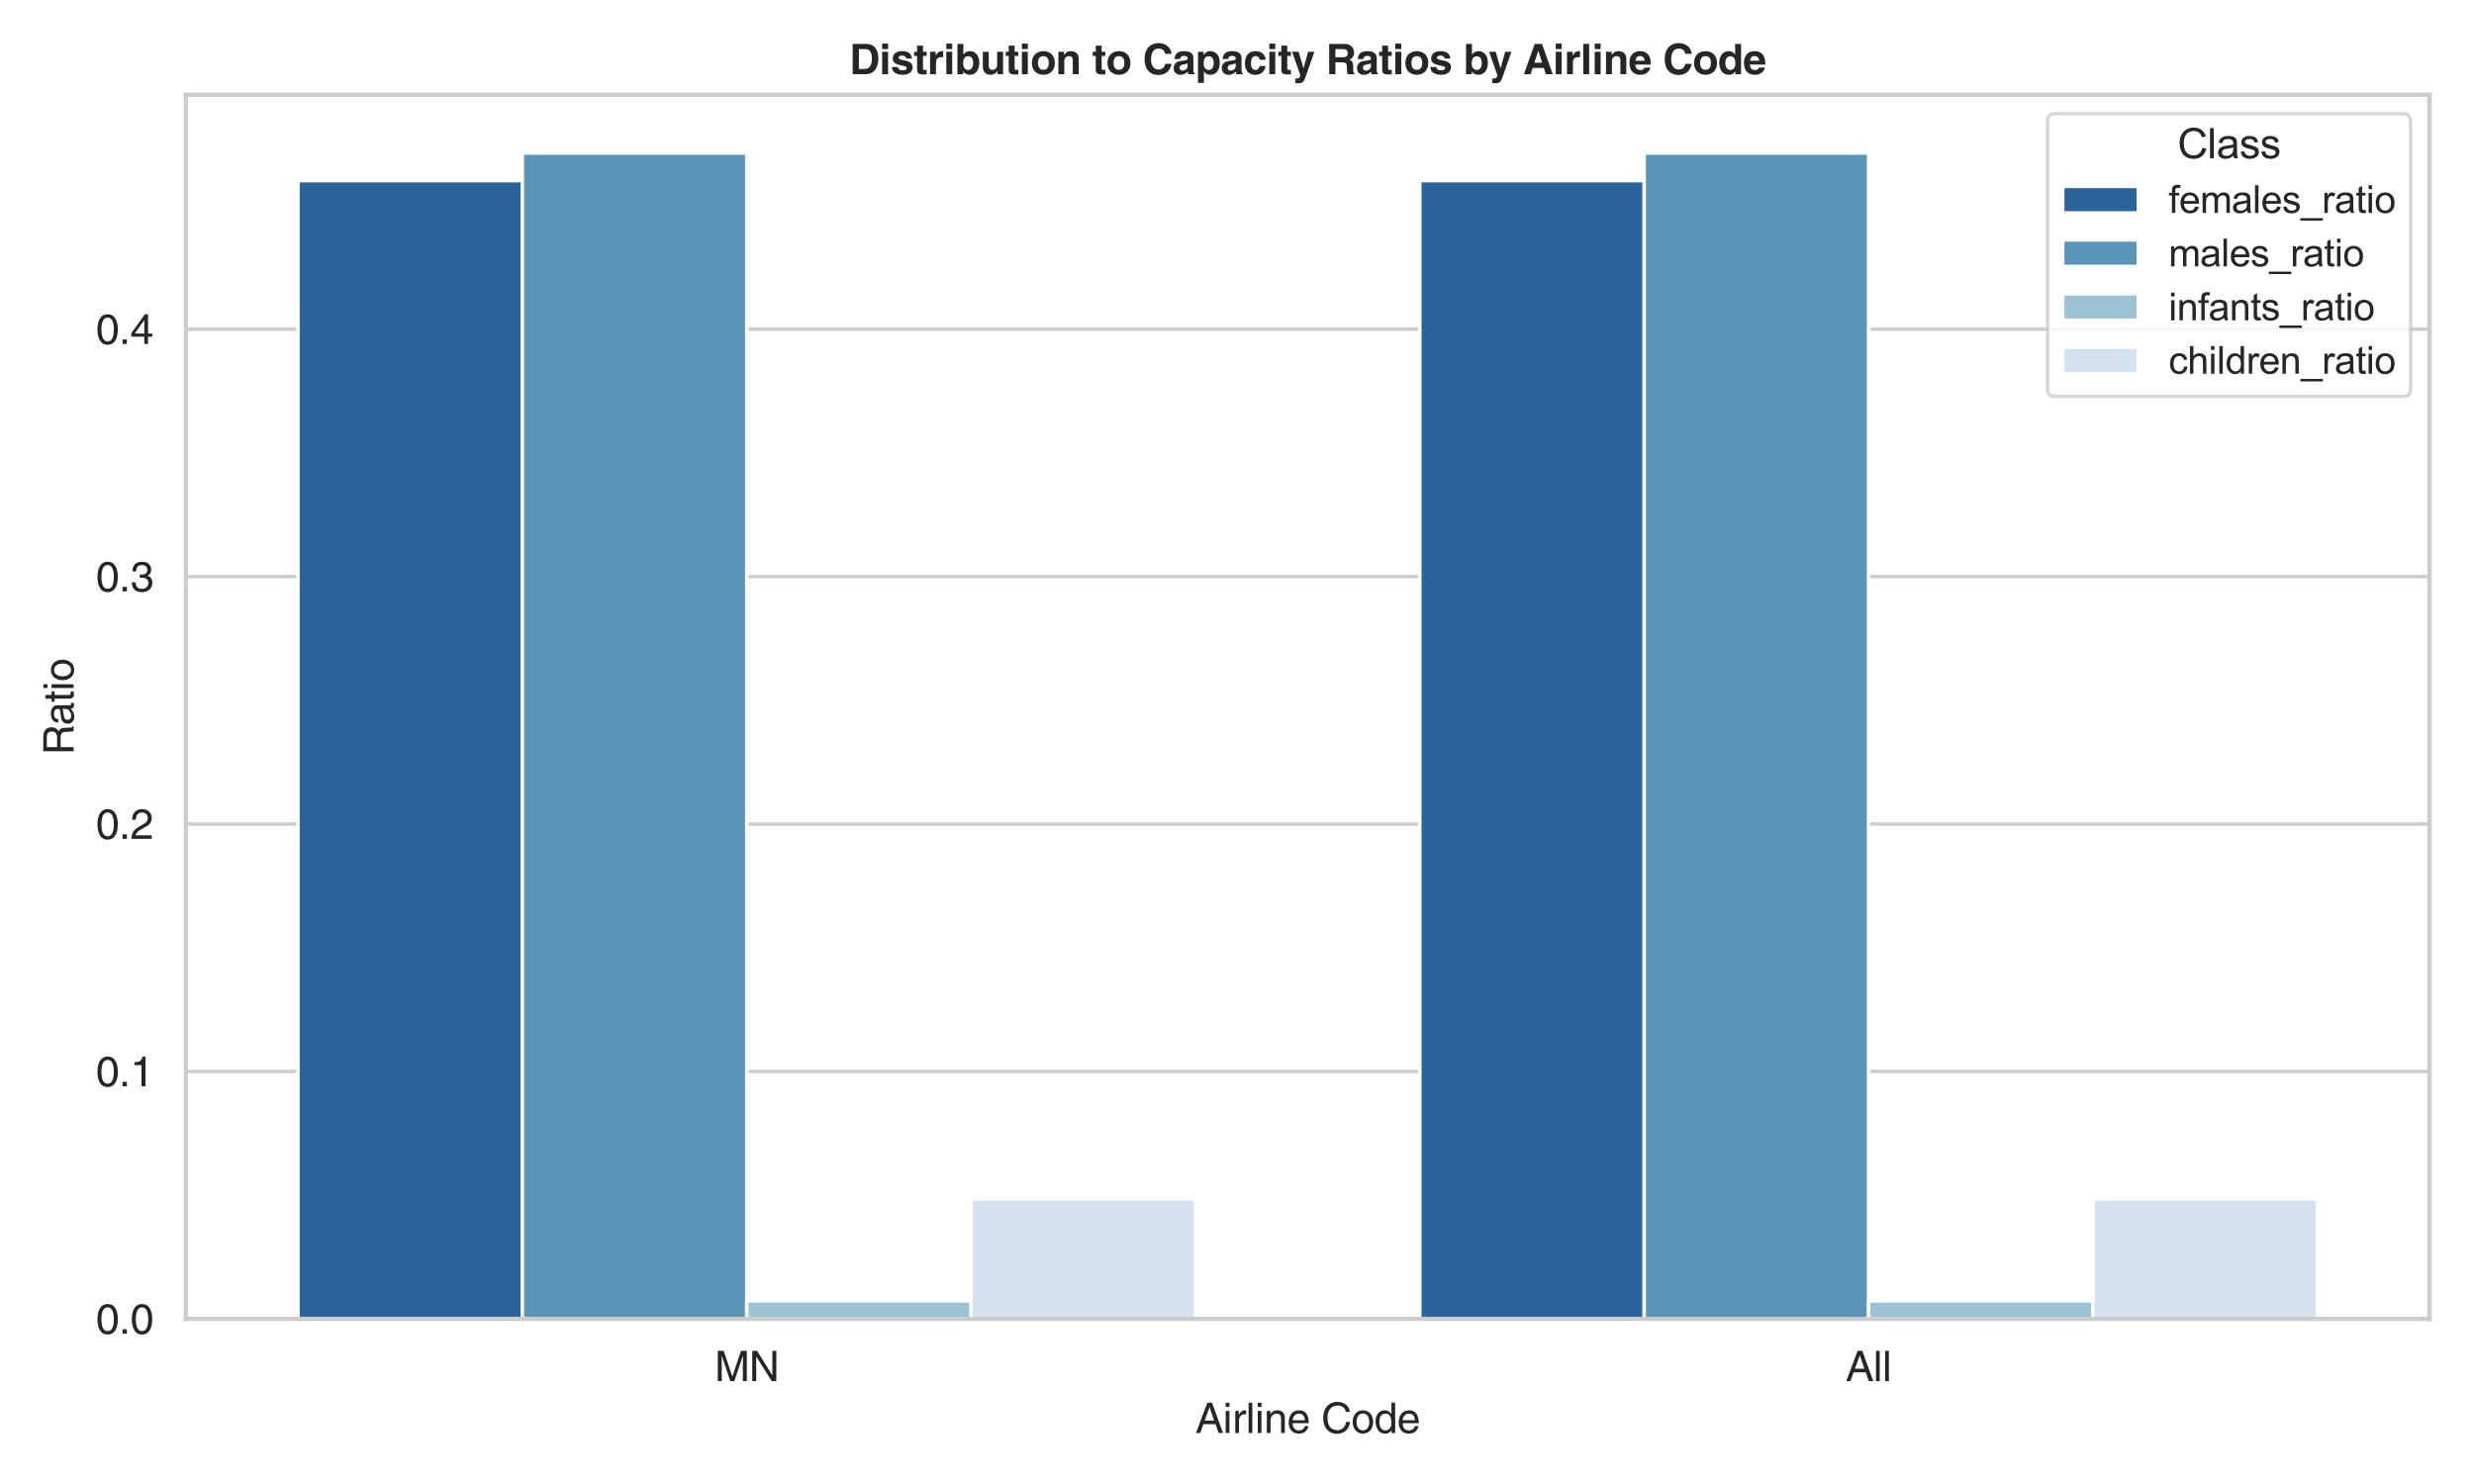 <?xml version="1.0" encoding="utf-8" standalone="no"?>
<!DOCTYPE svg PUBLIC "-//W3C//DTD SVG 1.1//EN"
  "http://www.w3.org/Graphics/SVG/1.1/DTD/svg11.dtd">
<svg xmlns:xlink="http://www.w3.org/1999/xlink" width="720pt" height="432pt" viewBox="0 0 720 432" xmlns="http://www.w3.org/2000/svg" version="1.1">
 <defs>
  <style type="text/css">*{stroke-linejoin: round; stroke-linecap: butt}</style>
 </defs>
 <g id="figure_1">
  <g id="patch_1">
   <path d="M 0 432 
L 720 432 
L 720 0 
L 0 0 
z
" style="fill: #ffffff"/>
  </g>
  <g id="axes_1">
   <g id="patch_2">
    <path d="M 54.09 383.94 
L 707.04 383.94 
L 707.04 27.6 
L 54.09 27.6 
z
" style="fill: #ffffff"/>
   </g>
   <g id="matplotlib.axis_1">
    <g id="xtick_1">
     <g id="text_1">
      <!-- MN -->
      <g style="fill: #262626" transform="translate(207.998 402.056) scale(0.12 -0.12)">
       <defs>
        <path id="Helvetica-4d" d="M 4870 0 
L 4870 4595 
L 3987 4595 
L 2682 710 
L 2669 710 
L 1357 4595 
L 467 4595 
L 467 0 
L 1069 0 
L 1069 2714 
C 1069 2848 1056 3430 1056 3853 
L 1069 3853 
L 2362 0 
L 2976 0 
L 4269 3859 
L 4282 3859 
C 4282 3430 4269 2848 4269 2714 
L 4269 0 
L 4870 0 
z
" transform="scale(0.016)"/>
        <path id="Helvetica-4e" d="M 3533 883 
L 3520 883 
L 1222 4595 
L 486 4595 
L 486 0 
L 1088 0 
L 1088 3712 
L 1101 3712 
L 3437 0 
L 4134 0 
L 4134 4595 
L 3533 4595 
L 3533 883 
z
" transform="scale(0.016)"/>
       </defs>
       <use xlink:href="#Helvetica-4d"/>
       <use xlink:href="#Helvetica-4e" x="83.3"/>
      </g>
     </g>
    </g>
    <g id="xtick_2">
     <g id="text_2">
      <!-- All -->
      <g style="fill: #262626" transform="translate(537.136 402.056) scale(0.12 -0.12)">
       <defs>
        <path id="Helvetica-41" d="M 3053 1338 
L 3507 0 
L 4186 0 
L 2522 4595 
L 1818 4595 
L 90 0 
L 730 0 
L 1210 1338 
L 3053 1338 
z
M 1402 1888 
L 2138 3910 
L 2150 3910 
L 2829 1888 
L 1402 1888 
z
" transform="scale(0.016)"/>
        <path id="Helvetica-6c" d="M 992 4595 
L 429 4595 
L 429 0 
L 992 0 
L 992 4595 
z
" transform="scale(0.016)"/>
       </defs>
       <use xlink:href="#Helvetica-41"/>
       <use xlink:href="#Helvetica-6c" x="66.7"/>
       <use xlink:href="#Helvetica-6c" x="88.9"/>
      </g>
     </g>
    </g>
    <g id="text_3">
     <!-- Airline Code -->
     <g style="fill: #262626" transform="translate(347.89 417.156) scale(0.12 -0.12)">
      <defs>
       <path id="Helvetica-69" d="M 992 3347 
L 429 3347 
L 429 0 
L 992 0 
L 992 3347 
z
M 992 3955 
L 992 4595 
L 429 4595 
L 429 3955 
L 992 3955 
z
" transform="scale(0.016)"/>
       <path id="Helvetica-72" d="M 1056 1946 
C 1056 2432 1389 2842 1914 2842 
L 2125 2842 
L 2125 3424 
C 2080 3437 2048 3443 1978 3443 
C 1555 3443 1261 3181 1037 2790 
L 1024 2790 
L 1024 3347 
L 493 3347 
L 493 0 
L 1056 0 
L 1056 1946 
z
" transform="scale(0.016)"/>
       <path id="Helvetica-6e" d="M 3142 2278 
C 3142 3232 2490 3443 1971 3443 
C 1395 3443 1082 3053 960 2874 
L 947 2874 
L 947 3347 
L 416 3347 
L 416 0 
L 979 0 
L 979 1824 
C 979 2733 1542 2938 1862 2938 
C 2413 2938 2579 2643 2579 2061 
L 2579 0 
L 3142 0 
L 3142 2278 
z
" transform="scale(0.016)"/>
       <path id="Helvetica-65" d="M 2694 1050 
C 2675 800 2362 390 1830 390 
C 1184 390 858 794 858 1491 
L 3302 1491 
C 3302 2675 2829 3443 1862 3443 
C 755 3443 256 2618 256 1581 
C 256 614 813 -96 1754 -96 
C 2291 -96 2509 32 2662 134 
C 3085 416 3238 890 3258 1050 
L 2694 1050 
z
M 858 1939 
C 858 2458 1267 2938 1786 2938 
C 2470 2938 2688 2458 2720 1939 
L 858 1939 
z
" transform="scale(0.016)"/>
       <path id="Helvetica-20" transform="scale(0.016)"/>
       <path id="Helvetica-43" d="M 4314 3213 
C 4224 3981 3610 4717 2426 4717 
C 1088 4717 282 3738 282 2323 
C 282 557 1306 -122 2349 -122 
C 2694 -122 4102 -45 4358 1690 
L 3757 1690 
C 3546 621 2848 429 2445 429 
C 1306 429 922 1261 922 2342 
C 922 3552 1594 4166 2426 4166 
C 2867 4166 3539 4019 3712 3213 
L 4314 3213 
z
" transform="scale(0.016)"/>
       <path id="Helvetica-6f" d="M 224 1677 
C 224 813 710 -90 1779 -90 
C 2848 -90 3334 813 3334 1677 
C 3334 2541 2848 3443 1779 3443 
C 710 3443 224 2541 224 1677 
z
M 806 1677 
C 806 2125 973 2957 1779 2957 
C 2586 2957 2752 2125 2752 1677 
C 2752 1229 2586 397 1779 397 
C 973 397 806 1229 806 1677 
z
" transform="scale(0.016)"/>
       <path id="Helvetica-64" d="M 3194 4595 
L 2630 4595 
L 2630 2918 
L 2618 2874 
C 2483 3066 2227 3443 1619 3443 
C 730 3443 224 2714 224 1773 
C 224 973 557 -96 1696 -96 
C 2022 -96 2406 6 2650 461 
L 2662 461 
L 2662 0 
L 3194 0 
L 3194 4595 
z
M 806 1683 
C 806 2112 851 2938 1722 2938 
C 2534 2938 2624 2061 2624 1517 
C 2624 627 2067 390 1709 390 
C 1094 390 806 947 806 1683 
z
" transform="scale(0.016)"/>
      </defs>
      <use xlink:href="#Helvetica-41"/>
      <use xlink:href="#Helvetica-69" x="66.7"/>
      <use xlink:href="#Helvetica-72" x="88.9"/>
      <use xlink:href="#Helvetica-6c" x="122.2"/>
      <use xlink:href="#Helvetica-69" x="144.4"/>
      <use xlink:href="#Helvetica-6e" x="166.6"/>
      <use xlink:href="#Helvetica-65" x="222.2"/>
      <use xlink:href="#Helvetica-20" x="277.8"/>
      <use xlink:href="#Helvetica-43" x="305.6"/>
      <use xlink:href="#Helvetica-6f" x="377.8"/>
      <use xlink:href="#Helvetica-64" x="433.4"/>
      <use xlink:href="#Helvetica-65" x="489"/>
     </g>
    </g>
   </g>
   <g id="matplotlib.axis_2">
    <g id="ytick_1">
     <g id="line2d_1">
      <path d="M 54.09 383.94 
L 707.04 383.94 
" clip-path="url(#peeb22293f9)" style="fill: none; stroke: #cccccc; stroke-linecap: round"/>
     </g>
     <g id="text_4">
      <!-- 0.0 -->
      <g style="fill: #262626" transform="translate(27.912 388.248) scale(0.12 -0.12)">
       <defs>
        <path id="Helvetica-30" d="M 2720 2189 
C 2720 1062 2426 384 1779 384 
C 1133 384 838 1062 838 2189 
C 838 3315 1133 3994 1779 3994 
C 2426 3994 2720 3315 2720 2189 
z
M 3322 2189 
C 3322 3123 3072 4499 1779 4499 
C 486 4499 237 3123 237 2189 
C 237 1254 486 -122 1779 -122 
C 3072 -122 3322 1254 3322 2189 
z
" transform="scale(0.016)"/>
        <path id="Helvetica-2e" d="M 1222 678 
L 557 678 
L 557 0 
L 1222 0 
L 1222 678 
z
" transform="scale(0.016)"/>
       </defs>
       <use xlink:href="#Helvetica-30"/>
       <use xlink:href="#Helvetica-2e" x="55.6"/>
       <use xlink:href="#Helvetica-30" x="83.4"/>
      </g>
     </g>
    </g>
    <g id="ytick_2">
     <g id="line2d_2">
      <path d="M 54.09 311.909 
L 707.04 311.909 
" clip-path="url(#peeb22293f9)" style="fill: none; stroke: #cccccc; stroke-linecap: round"/>
     </g>
     <g id="text_5">
      <!-- 0.1 -->
      <g style="fill: #262626" transform="translate(27.912 316.217) scale(0.12 -0.12)">
       <defs>
        <path id="Helvetica-31" d="M 2298 4499 
L 1856 4499 
C 1677 3763 1376 3693 646 3642 
L 646 3194 
L 1696 3194 
L 1696 0 
L 2298 0 
L 2298 4499 
z
" transform="scale(0.016)"/>
       </defs>
       <use xlink:href="#Helvetica-30"/>
       <use xlink:href="#Helvetica-2e" x="55.6"/>
       <use xlink:href="#Helvetica-31" x="83.4"/>
      </g>
     </g>
    </g>
    <g id="ytick_3">
     <g id="line2d_3">
      <path d="M 54.09 239.878 
L 707.04 239.878 
" clip-path="url(#peeb22293f9)" style="fill: none; stroke: #cccccc; stroke-linecap: round"/>
     </g>
     <g id="text_6">
      <!-- 0.2 -->
      <g style="fill: #262626" transform="translate(27.912 244.186) scale(0.12 -0.12)">
       <defs>
        <path id="Helvetica-32" d="M 845 2886 
C 864 3200 902 3994 1754 3994 
C 2413 3994 2643 3539 2643 3181 
C 2643 2592 2298 2406 1818 2131 
L 1222 1786 
C 621 1434 198 934 166 0 
L 3245 0 
L 3245 531 
L 800 531 
C 826 704 960 1056 1574 1395 
L 2042 1651 
C 2714 2010 3245 2349 3245 3155 
C 3245 3994 2618 4499 1837 4499 
C 1350 4499 282 4352 282 2886 
L 845 2886 
z
" transform="scale(0.016)"/>
       </defs>
       <use xlink:href="#Helvetica-30"/>
       <use xlink:href="#Helvetica-2e" x="55.6"/>
       <use xlink:href="#Helvetica-32" x="83.4"/>
      </g>
     </g>
    </g>
    <g id="ytick_4">
     <g id="line2d_4">
      <path d="M 54.09 167.848 
L 707.04 167.848 
" clip-path="url(#peeb22293f9)" style="fill: none; stroke: #cccccc; stroke-linecap: round"/>
     </g>
     <g id="text_7">
      <!-- 0.3 -->
      <g style="fill: #262626" transform="translate(27.912 172.155) scale(0.12 -0.12)">
       <defs>
        <path id="Helvetica-33" d="M 1434 2074 
C 1517 2074 1606 2080 1690 2080 
C 2074 2080 2739 2010 2739 1254 
C 2739 736 2336 384 1760 384 
C 922 384 819 954 800 1376 
L 218 1376 
C 256 858 390 339 890 77 
C 1107 -38 1389 -122 1722 -122 
C 2867 -122 3341 589 3341 1325 
C 3341 1926 3027 2234 2592 2374 
L 2592 2387 
C 2835 2464 3168 2739 3168 3315 
C 3168 4000 2650 4499 1779 4499 
C 595 4499 326 3686 326 3027 
L 877 3027 
C 902 3341 954 3994 1754 3994 
C 2426 3994 2586 3552 2586 3283 
C 2586 2720 2163 2547 1728 2547 
C 1632 2547 1530 2554 1434 2560 
L 1434 2074 
z
" transform="scale(0.016)"/>
       </defs>
       <use xlink:href="#Helvetica-30"/>
       <use xlink:href="#Helvetica-2e" x="55.6"/>
       <use xlink:href="#Helvetica-33" x="83.4"/>
      </g>
     </g>
    </g>
    <g id="ytick_5">
     <g id="line2d_5">
      <path d="M 54.09 95.817 
L 707.04 95.817 
" clip-path="url(#peeb22293f9)" style="fill: none; stroke: #cccccc; stroke-linecap: round"/>
     </g>
     <g id="text_8">
      <!-- 0.4 -->
      <g style="fill: #262626" transform="translate(27.912 100.125) scale(0.12 -0.12)">
       <defs>
        <path id="Helvetica-34" d="M 3347 1094 
L 3347 1581 
L 2688 1581 
L 2688 4499 
L 2221 4499 
L 160 1645 
L 160 1094 
L 2125 1094 
L 2125 0 
L 2688 0 
L 2688 1094 
L 3347 1094 
z
M 2112 3622 
L 2125 3622 
L 2125 1581 
L 678 1581 
L 2112 3622 
z
" transform="scale(0.016)"/>
       </defs>
       <use xlink:href="#Helvetica-30"/>
       <use xlink:href="#Helvetica-2e" x="55.6"/>
       <use xlink:href="#Helvetica-34" x="83.4"/>
      </g>
     </g>
    </g>
    <g id="text_9">
     <!-- Ratio -->
     <g style="fill: #262626" transform="translate(21.427 219.773) rotate(-90) scale(0.12 -0.12)">
      <defs>
       <path id="Helvetica-52" d="M 1184 1971 
L 2688 1971 
C 3430 1971 3507 1530 3507 1152 
C 3507 979 3526 282 3616 0 
L 4378 0 
L 4378 102 
C 4186 211 4154 307 4147 563 
L 4109 1395 
C 4083 2035 3821 2150 3558 2259 
C 3853 2432 4198 2682 4198 3360 
C 4198 4333 3443 4595 2688 4595 
L 563 4595 
L 563 0 
L 1184 0 
L 1184 1971 
z
M 1184 4064 
L 2733 4064 
C 3040 4064 3558 4006 3558 3296 
C 3558 2618 3078 2502 2624 2502 
L 1184 2502 
L 1184 4064 
z
" transform="scale(0.016)"/>
       <path id="Helvetica-61" d="M 915 2330 
C 954 2586 1043 2976 1683 2976 
C 2214 2976 2470 2784 2470 2432 
C 2470 2099 2310 2048 2176 2035 
L 1248 1920 
C 314 1805 230 1152 230 870 
C 230 294 666 -96 1280 -96 
C 1933 -96 2272 211 2490 448 
C 2509 192 2586 -64 3085 -64 
C 3213 -64 3296 -26 3392 0 
L 3392 410 
C 3328 397 3258 384 3206 384 
C 3091 384 3021 442 3021 582 
L 3021 2509 
C 3021 3366 2048 3443 1779 3443 
C 954 3443 422 3130 397 2330 
L 915 2330 
z
M 2458 1158 
C 2458 710 1946 371 1421 371 
C 998 371 813 589 813 954 
C 813 1376 1254 1459 1530 1498 
C 2227 1587 2368 1638 2458 1709 
L 2458 1158 
z
" transform="scale(0.016)"/>
       <path id="Helvetica-74" d="M 1645 2880 
L 1645 3347 
L 1107 3347 
L 1107 4282 
L 544 4282 
L 544 3347 
L 90 3347 
L 90 2880 
L 544 2880 
L 544 672 
C 544 269 666 -45 1222 -45 
C 1280 -45 1440 -19 1645 0 
L 1645 442 
L 1446 442 
C 1331 442 1107 442 1107 704 
L 1107 2880 
L 1645 2880 
z
" transform="scale(0.016)"/>
      </defs>
      <use xlink:href="#Helvetica-52"/>
      <use xlink:href="#Helvetica-61" x="72.2"/>
      <use xlink:href="#Helvetica-74" x="127.8"/>
      <use xlink:href="#Helvetica-69" x="155.6"/>
      <use xlink:href="#Helvetica-6f" x="177.8"/>
     </g>
    </g>
   </g>
   <g id="patch_3">
    <path d="M 86.737 383.94 
L 152.032 383.94 
L 152.032 52.592 
L 86.737 52.592 
z
" clip-path="url(#peeb22293f9)" style="fill: #296399; stroke: #ffffff; stroke-linejoin: miter"/>
   </g>
   <g id="patch_4">
    <path d="M 413.212 383.94 
L 478.507 383.94 
L 478.507 52.592 
L 413.212 52.592 
z
" clip-path="url(#peeb22293f9)" style="fill: #296399; stroke: #ffffff; stroke-linejoin: miter"/>
   </g>
   <g id="patch_5">
    <path d="M 152.032 383.94 
L 217.327 383.94 
L 217.327 44.569 
L 152.032 44.569 
z
" clip-path="url(#peeb22293f9)" style="fill: #5a94b9; stroke: #ffffff; stroke-linejoin: miter"/>
   </g>
   <g id="patch_6">
    <path d="M 478.507 383.94 
L 543.803 383.94 
L 543.803 44.569 
L 478.507 44.569 
z
" clip-path="url(#peeb22293f9)" style="fill: #5a94b9; stroke: #ffffff; stroke-linejoin: miter"/>
   </g>
   <g id="patch_7">
    <path d="M 217.327 383.94 
L 282.623 383.94 
L 282.623 378.673 
L 217.327 378.673 
z
" clip-path="url(#peeb22293f9)" style="fill: #9dc2d5; stroke: #ffffff; stroke-linejoin: miter"/>
   </g>
   <g id="patch_8">
    <path d="M 543.803 383.94 
L 609.097 383.94 
L 609.097 378.673 
L 543.803 378.673 
z
" clip-path="url(#peeb22293f9)" style="fill: #9dc2d5; stroke: #ffffff; stroke-linejoin: miter"/>
   </g>
   <g id="patch_9">
    <path d="M 282.623 383.94 
L 347.918 383.94 
L 347.918 349.063 
L 282.623 349.063 
z
" clip-path="url(#peeb22293f9)" style="fill: #d4e1ee; stroke: #ffffff; stroke-linejoin: miter"/>
   </g>
   <g id="patch_10">
    <path d="M 609.097 383.94 
L 674.393 383.94 
L 674.393 349.063 
L 609.097 349.063 
z
" clip-path="url(#peeb22293f9)" style="fill: #d4e1ee; stroke: #ffffff; stroke-linejoin: miter"/>
   </g>
   <g id="patch_11">
    <path d="M 217.327 383.94 
L 217.327 383.94 
L 217.327 383.94 
L 217.327 383.94 
z
" clip-path="url(#peeb22293f9)" style="fill: #296399; stroke: #ffffff; stroke-linejoin: miter"/>
   </g>
   <g id="patch_12">
    <path d="M 217.327 383.94 
L 217.327 383.94 
L 217.327 383.94 
L 217.327 383.94 
z
" clip-path="url(#peeb22293f9)" style="fill: #5a94b9; stroke: #ffffff; stroke-linejoin: miter"/>
   </g>
   <g id="patch_13">
    <path d="M 217.327 383.94 
L 217.327 383.94 
L 217.327 383.94 
L 217.327 383.94 
z
" clip-path="url(#peeb22293f9)" style="fill: #9dc2d5; stroke: #ffffff; stroke-linejoin: miter"/>
   </g>
   <g id="patch_14">
    <path d="M 217.327 383.94 
L 217.327 383.94 
L 217.327 383.94 
L 217.327 383.94 
z
" clip-path="url(#peeb22293f9)" style="fill: #d4e1ee; stroke: #ffffff; stroke-linejoin: miter"/>
   </g>
   <g id="line2d_6">
    <path clip-path="url(#peeb22293f9)" style="fill: none; stroke: #424242; stroke-width: 2.25; stroke-linecap: round"/>
   </g>
   <g id="line2d_7">
    <path clip-path="url(#peeb22293f9)" style="fill: none; stroke: #424242; stroke-width: 2.25; stroke-linecap: round"/>
   </g>
   <g id="line2d_8">
    <path clip-path="url(#peeb22293f9)" style="fill: none; stroke: #424242; stroke-width: 2.25; stroke-linecap: round"/>
   </g>
   <g id="line2d_9">
    <path clip-path="url(#peeb22293f9)" style="fill: none; stroke: #424242; stroke-width: 2.25; stroke-linecap: round"/>
   </g>
   <g id="line2d_10">
    <path clip-path="url(#peeb22293f9)" style="fill: none; stroke: #424242; stroke-width: 2.25; stroke-linecap: round"/>
   </g>
   <g id="line2d_11">
    <path clip-path="url(#peeb22293f9)" style="fill: none; stroke: #424242; stroke-width: 2.25; stroke-linecap: round"/>
   </g>
   <g id="line2d_12">
    <path clip-path="url(#peeb22293f9)" style="fill: none; stroke: #424242; stroke-width: 2.25; stroke-linecap: round"/>
   </g>
   <g id="line2d_13">
    <path clip-path="url(#peeb22293f9)" style="fill: none; stroke: #424242; stroke-width: 2.25; stroke-linecap: round"/>
   </g>
   <g id="patch_15">
    <path d="M 54.09 383.94 
L 54.09 27.6 
" style="fill: none; stroke: #cccccc; stroke-width: 1.25; stroke-linejoin: miter; stroke-linecap: square"/>
   </g>
   <g id="patch_16">
    <path d="M 707.04 383.94 
L 707.04 27.6 
" style="fill: none; stroke: #cccccc; stroke-width: 1.25; stroke-linejoin: miter; stroke-linecap: square"/>
   </g>
   <g id="patch_17">
    <path d="M 54.09 383.94 
L 707.04 383.94 
" style="fill: none; stroke: #cccccc; stroke-width: 1.25; stroke-linejoin: miter; stroke-linecap: square"/>
   </g>
   <g id="patch_18">
    <path d="M 54.09 27.6 
L 707.04 27.6 
" style="fill: none; stroke: #cccccc; stroke-width: 1.25; stroke-linejoin: miter; stroke-linecap: square"/>
   </g>
   <g id="text_10">
    <!-- Distribution to Capacity Ratios by Airline Code -->
    <g style="fill: #262626" transform="translate(247.219 21.6) scale(0.12 -0.12)">
     <defs>
      <path id="HelveticaCE-Bold-44" d="M 486 0 
L 2477 0 
C 3994 0 4384 1421 4384 2406 
C 4384 3277 4064 4595 2515 4595 
L 486 4595 
L 486 0 
z
M 1427 3802 
L 2349 3802 
C 2758 3802 3405 3693 3405 2336 
C 3405 1581 3142 794 2362 794 
L 1427 794 
L 1427 3802 
z
" transform="scale(0.016)"/>
      <path id="HelveticaCE-Bold-69" d="M 442 3405 
L 442 0 
L 1338 0 
L 1338 3405 
L 442 3405 
z
M 1338 4640 
L 442 4640 
L 442 3808 
L 1338 3808 
L 1338 4640 
z
" transform="scale(0.016)"/>
      <path id="HelveticaCE-Bold-73" d="M 3219 2368 
C 3149 3328 2355 3494 1690 3494 
C 627 3494 314 2854 314 2355 
C 314 1082 2426 1510 2426 941 
C 2426 813 2317 589 1856 589 
C 1293 589 1114 800 1114 1088 
L 192 1088 
C 218 179 1056 -90 1830 -90 
C 2362 -90 3322 90 3322 1082 
C 3322 2336 1190 1946 1190 2483 
C 1190 2630 1254 2816 1741 2816 
C 2227 2816 2304 2586 2342 2368 
L 3219 2368 
z
" transform="scale(0.016)"/>
      <path id="HelveticaCE-Bold-74" d="M 1421 4326 
L 525 4326 
L 525 3405 
L 64 3405 
L 64 2765 
L 525 2765 
L 525 698 
C 525 256 666 -38 1440 -38 
L 1555 -38 
C 1696 -38 1837 -32 1978 -26 
L 1978 653 
C 1914 646 1850 640 1792 640 
C 1427 640 1421 717 1421 915 
L 1421 2765 
L 1978 2765 
L 1978 3405 
L 1421 3405 
L 1421 4326 
z
" transform="scale(0.016)"/>
      <path id="HelveticaCE-Bold-72" d="M 410 0 
L 1306 0 
L 1306 1773 
C 1306 2150 1434 2586 2131 2586 
C 2214 2586 2310 2586 2387 2573 
L 2387 3482 
C 2330 3488 2272 3494 2214 3494 
C 1670 3494 1466 3162 1280 2816 
L 1267 2816 
L 1267 3405 
L 410 3405 
L 410 0 
z
" transform="scale(0.016)"/>
      <path id="HelveticaCE-Bold-62" d="M 2778 1677 
C 2778 1274 2618 646 2042 646 
C 1472 646 1248 1120 1248 1626 
C 1248 2170 1402 2720 2016 2720 
C 2586 2720 2778 2214 2778 1677 
z
M 1286 4595 
L 390 4595 
L 390 0 
L 1267 0 
L 1267 429 
L 1280 429 
C 1498 45 1894 -90 2266 -90 
C 3277 -90 3699 806 3699 1741 
C 3699 2918 3034 3494 2285 3494 
C 1709 3494 1440 3181 1299 2963 
L 1286 2963 
L 1286 4595 
z
" transform="scale(0.016)"/>
      <path id="HelveticaCE-Bold-75" d="M 3488 3405 
L 2592 3405 
L 2592 1440 
C 2592 832 2195 666 1901 666 
C 1626 666 1318 768 1318 1293 
L 1318 3405 
L 422 3405 
L 422 1165 
C 422 294 909 -90 1581 -90 
C 2054 -90 2413 115 2618 480 
L 2630 480 
L 2630 0 
L 3488 0 
L 3488 3405 
z
" transform="scale(0.016)"/>
      <path id="HelveticaCE-Bold-6f" d="M 3699 1702 
C 3699 2931 2874 3494 1958 3494 
C 1043 3494 218 2931 218 1702 
C 218 474 1043 -90 1958 -90 
C 2874 -90 3699 474 3699 1702 
z
M 2778 1702 
C 2778 1267 2650 666 1958 666 
C 1267 666 1139 1267 1139 1702 
C 1139 2138 1267 2739 1958 2739 
C 2650 2739 2778 2138 2778 1702 
z
" transform="scale(0.016)"/>
      <path id="HelveticaCE-Bold-6e" d="M 3494 2355 
C 3494 3104 2976 3494 2310 3494 
C 1664 3494 1408 3110 1286 2906 
L 1274 2906 
L 1274 3405 
L 416 3405 
L 416 0 
L 1312 0 
L 1312 1952 
C 1312 2470 1619 2739 2016 2739 
C 2586 2739 2598 2317 2598 2067 
L 2598 0 
L 3494 0 
L 3494 2355 
z
" transform="scale(0.016)"/>
      <path id="HelveticaCE-Bold-20" transform="scale(0.016)"/>
      <path id="HelveticaCE-Bold-43" d="M 4378 3091 
C 4326 3770 3770 4717 2394 4717 
C 1210 4717 282 3898 282 2291 
C 282 704 1158 -122 2381 -122 
C 3533 -122 4186 576 4378 1574 
L 3418 1574 
C 3302 1011 2931 710 2400 710 
C 1587 710 1261 1453 1261 2278 
C 1261 3578 1939 3885 2400 3885 
C 3194 3885 3341 3366 3418 3091 
L 4378 3091 
z
" transform="scale(0.016)"/>
      <path id="HelveticaCE-Bold-61" d="M 3174 2509 
C 3174 3347 2298 3494 1818 3494 
C 1120 3494 397 3347 294 2304 
L 1158 2304 
C 1184 2502 1261 2778 1709 2778 
C 1939 2778 2298 2758 2298 2381 
C 2298 2189 2125 2131 1984 2112 
L 1178 1990 
C 608 1907 186 1568 186 902 
C 186 198 710 -90 1222 -90 
C 1830 -90 2118 192 2323 403 
C 2342 211 2355 160 2406 0 
L 3373 0 
L 3373 134 
C 3264 173 3174 262 3174 666 
L 3174 2509 
z
M 2298 1222 
C 2298 806 1894 550 1498 550 
C 1325 550 1082 646 1082 960 
C 1082 1331 1357 1414 1690 1472 
C 2061 1530 2208 1587 2298 1658 
L 2298 1222 
z
" transform="scale(0.016)"/>
      <path id="HelveticaCE-Bold-70" d="M 1254 1626 
C 1254 2170 1402 2720 2016 2720 
C 2586 2720 2778 2214 2778 1677 
C 2778 1274 2618 646 2042 646 
C 1472 646 1254 1120 1254 1626 
z
M 1254 3405 
L 397 3405 
L 397 -1325 
L 1293 -1325 
L 1293 435 
L 1306 435 
C 1414 250 1638 -90 2266 -90 
C 3277 -90 3699 806 3699 1741 
C 3699 2918 3034 3494 2285 3494 
C 1683 3494 1434 3181 1267 2912 
L 1254 2912 
L 1254 3405 
z
" transform="scale(0.016)"/>
      <path id="HelveticaCE-Bold-63" d="M 2438 1242 
C 2438 1082 2285 646 1830 646 
C 1152 646 1139 1382 1139 1754 
C 1139 2176 1286 2739 1850 2739 
C 2266 2765 2406 2413 2445 2189 
L 3354 2189 
C 3270 3251 2387 3494 1850 3494 
C 698 3494 218 2707 218 1606 
C 218 890 512 -90 1792 -90 
C 3040 -90 3315 890 3347 1242 
L 2438 1242 
z
" transform="scale(0.016)"/>
      <path id="HelveticaCE-Bold-79" d="M 3450 3405 
L 2502 3405 
L 1805 896 
L 1792 896 
L 1062 3405 
L 64 3405 
L 1318 -141 
C 1235 -608 1056 -653 730 -653 
C 653 -653 595 -646 557 -640 
L 557 -1357 
C 685 -1363 838 -1370 960 -1370 
C 1741 -1370 1856 -1203 2278 58 
L 3450 3405 
z
" transform="scale(0.016)"/>
      <path id="HelveticaCE-Bold-52" d="M 486 0 
L 1427 0 
L 1427 1798 
L 2419 1798 
C 3130 1798 3168 1555 3168 928 
C 3168 454 3206 218 3270 0 
L 4333 0 
L 4333 122 
C 4128 198 4128 365 4128 1037 
C 4128 1894 3923 2035 3546 2202 
C 4000 2355 4256 2790 4256 3296 
C 4256 3693 4032 4595 2810 4595 
L 486 4595 
L 486 0 
z
M 1427 2573 
L 1427 3802 
L 2624 3802 
C 3187 3802 3296 3443 3296 3200 
C 3296 2746 3053 2573 2554 2573 
L 1427 2573 
z
" transform="scale(0.016)"/>
      <path id="HelveticaCE-Bold-41" d="M 1459 947 
L 3155 947 
L 3450 0 
L 4493 0 
L 2874 4595 
L 1766 4595 
L 128 0 
L 1139 0 
L 1459 947 
z
M 2304 3558 
L 2317 3558 
L 2886 1741 
L 1715 1741 
L 2304 3558 
z
" transform="scale(0.016)"/>
      <path id="HelveticaCE-Bold-6c" d="M 1338 4595 
L 442 4595 
L 442 0 
L 1338 0 
L 1338 4595 
z
" transform="scale(0.016)"/>
      <path id="HelveticaCE-Bold-65" d="M 2419 998 
C 2349 755 2093 627 1843 627 
C 1120 627 1069 1203 1043 1459 
L 3379 1459 
L 3379 1619 
C 3379 3174 2451 3494 1779 3494 
C 288 3494 147 2182 147 1773 
C 147 371 883 -90 1843 -90 
C 2426 -90 3104 179 3341 998 
L 2419 998 
z
M 1069 2042 
C 1120 2490 1344 2758 1766 2758 
C 2054 2758 2406 2592 2458 2042 
L 1069 2042 
z
" transform="scale(0.016)"/>
      <path id="HelveticaCE-Bold-64" d="M 3526 4595 
L 2630 4595 
L 2630 2963 
L 2618 2963 
C 2477 3181 2208 3494 1632 3494 
C 883 3494 218 2918 218 1741 
C 218 806 640 -90 1651 -90 
C 2022 -90 2419 45 2637 429 
L 2650 429 
L 2650 0 
L 3526 0 
L 3526 4595 
z
M 1139 1677 
C 1139 2214 1331 2720 1901 2720 
C 2515 2720 2669 2170 2669 1626 
C 2669 1120 2445 646 1875 646 
C 1299 646 1139 1274 1139 1677 
z
" transform="scale(0.016)"/>
     </defs>
     <use xlink:href="#HelveticaCE-Bold-44"/>
     <use xlink:href="#HelveticaCE-Bold-69" x="72.2"/>
     <use xlink:href="#HelveticaCE-Bold-73" x="100"/>
     <use xlink:href="#HelveticaCE-Bold-74" x="155.6"/>
     <use xlink:href="#HelveticaCE-Bold-72" x="188.9"/>
     <use xlink:href="#HelveticaCE-Bold-69" x="227.8"/>
     <use xlink:href="#HelveticaCE-Bold-62" x="255.6"/>
     <use xlink:href="#HelveticaCE-Bold-75" x="316.7"/>
     <use xlink:href="#HelveticaCE-Bold-74" x="377.8"/>
     <use xlink:href="#HelveticaCE-Bold-69" x="411.1"/>
     <use xlink:href="#HelveticaCE-Bold-6f" x="438.9"/>
     <use xlink:href="#HelveticaCE-Bold-6e" x="500"/>
     <use xlink:href="#HelveticaCE-Bold-20" x="561.1"/>
     <use xlink:href="#HelveticaCE-Bold-74" x="588.9"/>
     <use xlink:href="#HelveticaCE-Bold-6f" x="622.2"/>
     <use xlink:href="#HelveticaCE-Bold-20" x="683.3"/>
     <use xlink:href="#HelveticaCE-Bold-43" x="711.1"/>
     <use xlink:href="#HelveticaCE-Bold-61" x="783.3"/>
     <use xlink:href="#HelveticaCE-Bold-70" x="838.9"/>
     <use xlink:href="#HelveticaCE-Bold-61" x="900"/>
     <use xlink:href="#HelveticaCE-Bold-63" x="955.6"/>
     <use xlink:href="#HelveticaCE-Bold-69" x="1011.2"/>
     <use xlink:href="#HelveticaCE-Bold-74" x="1039"/>
     <use xlink:href="#HelveticaCE-Bold-79" x="1072.3"/>
     <use xlink:href="#HelveticaCE-Bold-20" x="1127.9"/>
     <use xlink:href="#HelveticaCE-Bold-52" x="1155.7"/>
     <use xlink:href="#HelveticaCE-Bold-61" x="1227.9"/>
     <use xlink:href="#HelveticaCE-Bold-74" x="1283.5"/>
     <use xlink:href="#HelveticaCE-Bold-69" x="1316.8"/>
     <use xlink:href="#HelveticaCE-Bold-6f" x="1344.6"/>
     <use xlink:href="#HelveticaCE-Bold-73" x="1405.7"/>
     <use xlink:href="#HelveticaCE-Bold-20" x="1461.3"/>
     <use xlink:href="#HelveticaCE-Bold-62" x="1489.1"/>
     <use xlink:href="#HelveticaCE-Bold-79" x="1550.2"/>
     <use xlink:href="#HelveticaCE-Bold-20" x="1605.8"/>
     <use xlink:href="#HelveticaCE-Bold-41" x="1633.6"/>
     <use xlink:href="#HelveticaCE-Bold-69" x="1705.8"/>
     <use xlink:href="#HelveticaCE-Bold-72" x="1733.6"/>
     <use xlink:href="#HelveticaCE-Bold-6c" x="1772.5"/>
     <use xlink:href="#HelveticaCE-Bold-69" x="1800.3"/>
     <use xlink:href="#HelveticaCE-Bold-6e" x="1828.1"/>
     <use xlink:href="#HelveticaCE-Bold-65" x="1889.2"/>
     <use xlink:href="#HelveticaCE-Bold-20" x="1944.8"/>
     <use xlink:href="#HelveticaCE-Bold-43" x="1972.6"/>
     <use xlink:href="#HelveticaCE-Bold-6f" x="2044.8"/>
     <use xlink:href="#HelveticaCE-Bold-64" x="2105.899"/>
     <use xlink:href="#HelveticaCE-Bold-65" x="2166.999"/>
    </g>
   </g>
   <g id="legend_1">
    <g id="patch_19">
     <path d="M 598.107 115.382 
L 699.34 115.382 
Q 701.54 115.382 701.54 113.182 
L 701.54 35.3 
Q 701.54 33.1 699.34 33.1 
L 598.107 33.1 
Q 595.907 33.1 595.907 35.3 
L 595.907 113.182 
Q 595.907 115.382 598.107 115.382 
z
" style="fill: #ffffff; opacity: 0.8; stroke: #cccccc; stroke-linejoin: miter"/>
    </g>
    <g id="text_11">
     <!-- Class -->
     <g style="fill: #262626" transform="translate(633.721 46.089) scale(0.12 -0.12)">
      <defs>
       <path id="ArialMT-43" d="M 3763 1606 
L 4369 1453 
Q 4178 706 3683 314 
Q 3188 -78 2472 -78 
Q 1731 -78 1267 223 
Q 803 525 561 1097 
Q 319 1669 319 2325 
Q 319 3041 592 3573 
Q 866 4106 1370 4382 
Q 1875 4659 2481 4659 
Q 3169 4659 3637 4309 
Q 4106 3959 4291 3325 
L 3694 3184 
Q 3534 3684 3231 3912 
Q 2928 4141 2469 4141 
Q 1941 4141 1586 3887 
Q 1231 3634 1087 3207 
Q 944 2781 944 2328 
Q 944 1744 1114 1308 
Q 1284 872 1643 656 
Q 2003 441 2422 441 
Q 2931 441 3284 734 
Q 3638 1028 3763 1606 
z
" transform="scale(0.016)"/>
       <path id="ArialMT-6c" d="M 409 0 
L 409 4581 
L 972 4581 
L 972 0 
L 409 0 
z
" transform="scale(0.016)"/>
       <path id="ArialMT-61" d="M 2588 409 
Q 2275 144 1986 34 
Q 1697 -75 1366 -75 
Q 819 -75 525 192 
Q 231 459 231 875 
Q 231 1119 342 1320 
Q 453 1522 633 1644 
Q 813 1766 1038 1828 
Q 1203 1872 1538 1913 
Q 2219 1994 2541 2106 
Q 2544 2222 2544 2253 
Q 2544 2597 2384 2738 
Q 2169 2928 1744 2928 
Q 1347 2928 1158 2789 
Q 969 2650 878 2297 
L 328 2372 
Q 403 2725 575 2942 
Q 747 3159 1072 3276 
Q 1397 3394 1825 3394 
Q 2250 3394 2515 3294 
Q 2781 3194 2906 3042 
Q 3031 2891 3081 2659 
Q 3109 2516 3109 2141 
L 3109 1391 
Q 3109 606 3145 398 
Q 3181 191 3288 0 
L 2700 0 
Q 2613 175 2588 409 
z
M 2541 1666 
Q 2234 1541 1622 1453 
Q 1275 1403 1131 1340 
Q 988 1278 909 1158 
Q 831 1038 831 891 
Q 831 666 1001 516 
Q 1172 366 1500 366 
Q 1825 366 2078 508 
Q 2331 650 2450 897 
Q 2541 1088 2541 1459 
L 2541 1666 
z
" transform="scale(0.016)"/>
       <path id="ArialMT-73" d="M 197 991 
L 753 1078 
Q 800 744 1014 566 
Q 1228 388 1613 388 
Q 2000 388 2187 545 
Q 2375 703 2375 916 
Q 2375 1106 2209 1216 
Q 2094 1291 1634 1406 
Q 1016 1563 777 1677 
Q 538 1791 414 1992 
Q 291 2194 291 2438 
Q 291 2659 392 2848 
Q 494 3038 669 3163 
Q 800 3259 1026 3326 
Q 1253 3394 1513 3394 
Q 1903 3394 2198 3281 
Q 2494 3169 2634 2976 
Q 2775 2784 2828 2463 
L 2278 2388 
Q 2241 2644 2061 2787 
Q 1881 2931 1553 2931 
Q 1166 2931 1000 2803 
Q 834 2675 834 2503 
Q 834 2394 903 2306 
Q 972 2216 1119 2156 
Q 1203 2125 1616 2013 
Q 2213 1853 2448 1751 
Q 2684 1650 2818 1456 
Q 2953 1263 2953 975 
Q 2953 694 2789 445 
Q 2625 197 2315 61 
Q 2006 -75 1616 -75 
Q 969 -75 630 194 
Q 291 463 197 991 
z
" transform="scale(0.016)"/>
      </defs>
      <use xlink:href="#ArialMT-43"/>
      <use xlink:href="#ArialMT-6c" x="72.217"/>
      <use xlink:href="#ArialMT-61" x="94.434"/>
      <use xlink:href="#ArialMT-73" x="150.049"/>
      <use xlink:href="#ArialMT-73" x="200.049"/>
     </g>
    </g>
    <g id="patch_20">
     <path d="M 600.307 61.982 
L 622.307 61.982 
L 622.307 54.282 
L 600.307 54.282 
z
" style="fill: #296399; stroke: #ffffff; stroke-linejoin: miter"/>
    </g>
    <g id="text_12">
     <!-- females_ratio -->
     <g style="fill: #262626" transform="translate(631.107 61.982) scale(0.11 -0.11)">
      <defs>
       <path id="ArialMT-66" d="M 556 0 
L 556 2881 
L 59 2881 
L 59 3319 
L 556 3319 
L 556 3672 
Q 556 4006 616 4169 
Q 697 4388 901 4523 
Q 1106 4659 1475 4659 
Q 1713 4659 2000 4603 
L 1916 4113 
Q 1741 4144 1584 4144 
Q 1328 4144 1222 4034 
Q 1116 3925 1116 3625 
L 1116 3319 
L 1763 3319 
L 1763 2881 
L 1116 2881 
L 1116 0 
L 556 0 
z
" transform="scale(0.016)"/>
       <path id="ArialMT-65" d="M 2694 1069 
L 3275 997 
Q 3138 488 2766 206 
Q 2394 -75 1816 -75 
Q 1088 -75 661 373 
Q 234 822 234 1631 
Q 234 2469 665 2931 
Q 1097 3394 1784 3394 
Q 2450 3394 2872 2941 
Q 3294 2488 3294 1666 
Q 3294 1616 3291 1516 
L 816 1516 
Q 847 969 1125 678 
Q 1403 388 1819 388 
Q 2128 388 2347 550 
Q 2566 713 2694 1069 
z
M 847 1978 
L 2700 1978 
Q 2663 2397 2488 2606 
Q 2219 2931 1791 2931 
Q 1403 2931 1139 2672 
Q 875 2413 847 1978 
z
" transform="scale(0.016)"/>
       <path id="ArialMT-6d" d="M 422 0 
L 422 3319 
L 925 3319 
L 925 2853 
Q 1081 3097 1340 3245 
Q 1600 3394 1931 3394 
Q 2300 3394 2536 3241 
Q 2772 3088 2869 2813 
Q 3263 3394 3894 3394 
Q 4388 3394 4653 3120 
Q 4919 2847 4919 2278 
L 4919 0 
L 4359 0 
L 4359 2091 
Q 4359 2428 4304 2576 
Q 4250 2725 4106 2815 
Q 3963 2906 3769 2906 
Q 3419 2906 3187 2673 
Q 2956 2441 2956 1928 
L 2956 0 
L 2394 0 
L 2394 2156 
Q 2394 2531 2256 2718 
Q 2119 2906 1806 2906 
Q 1569 2906 1367 2781 
Q 1166 2656 1075 2415 
Q 984 2175 984 1722 
L 984 0 
L 422 0 
z
" transform="scale(0.016)"/>
       <path id="ArialMT-5f" d="M -97 -1272 
L -97 -866 
L 3631 -866 
L 3631 -1272 
L -97 -1272 
z
" transform="scale(0.016)"/>
       <path id="ArialMT-72" d="M 416 0 
L 416 3319 
L 922 3319 
L 922 2816 
Q 1116 3169 1280 3281 
Q 1444 3394 1641 3394 
Q 1925 3394 2219 3213 
L 2025 2691 
Q 1819 2813 1613 2813 
Q 1428 2813 1281 2702 
Q 1134 2591 1072 2394 
Q 978 2094 978 1738 
L 978 0 
L 416 0 
z
" transform="scale(0.016)"/>
       <path id="ArialMT-74" d="M 1650 503 
L 1731 6 
Q 1494 -44 1306 -44 
Q 1000 -44 831 53 
Q 663 150 594 308 
Q 525 466 525 972 
L 525 2881 
L 113 2881 
L 113 3319 
L 525 3319 
L 525 4141 
L 1084 4478 
L 1084 3319 
L 1650 3319 
L 1650 2881 
L 1084 2881 
L 1084 941 
Q 1084 700 1114 631 
Q 1144 563 1211 522 
Q 1278 481 1403 481 
Q 1497 481 1650 503 
z
" transform="scale(0.016)"/>
       <path id="ArialMT-69" d="M 425 3934 
L 425 4581 
L 988 4581 
L 988 3934 
L 425 3934 
z
M 425 0 
L 425 3319 
L 988 3319 
L 988 0 
L 425 0 
z
" transform="scale(0.016)"/>
       <path id="ArialMT-6f" d="M 213 1659 
Q 213 2581 725 3025 
Q 1153 3394 1769 3394 
Q 2453 3394 2887 2945 
Q 3322 2497 3322 1706 
Q 3322 1066 3130 698 
Q 2938 331 2570 128 
Q 2203 -75 1769 -75 
Q 1072 -75 642 372 
Q 213 819 213 1659 
z
M 791 1659 
Q 791 1022 1069 705 
Q 1347 388 1769 388 
Q 2188 388 2466 706 
Q 2744 1025 2744 1678 
Q 2744 2294 2464 2611 
Q 2184 2928 1769 2928 
Q 1347 2928 1069 2612 
Q 791 2297 791 1659 
z
" transform="scale(0.016)"/>
      </defs>
      <use xlink:href="#ArialMT-66"/>
      <use xlink:href="#ArialMT-65" x="27.783"/>
      <use xlink:href="#ArialMT-6d" x="83.398"/>
      <use xlink:href="#ArialMT-61" x="166.699"/>
      <use xlink:href="#ArialMT-6c" x="222.314"/>
      <use xlink:href="#ArialMT-65" x="244.531"/>
      <use xlink:href="#ArialMT-73" x="300.146"/>
      <use xlink:href="#ArialMT-5f" x="350.146"/>
      <use xlink:href="#ArialMT-72" x="405.762"/>
      <use xlink:href="#ArialMT-61" x="439.062"/>
      <use xlink:href="#ArialMT-74" x="494.678"/>
      <use xlink:href="#ArialMT-69" x="522.461"/>
      <use xlink:href="#ArialMT-6f" x="544.678"/>
     </g>
    </g>
    <g id="patch_21">
     <path d="M 600.307 77.542 
L 622.307 77.542 
L 622.307 69.842 
L 600.307 69.842 
z
" style="fill: #5a94b9; stroke: #ffffff; stroke-linejoin: miter"/>
    </g>
    <g id="text_13">
     <!-- males_ratio -->
     <g style="fill: #262626" transform="translate(631.107 77.542) scale(0.11 -0.11)">
      <use xlink:href="#ArialMT-6d"/>
      <use xlink:href="#ArialMT-61" x="83.301"/>
      <use xlink:href="#ArialMT-6c" x="138.916"/>
      <use xlink:href="#ArialMT-65" x="161.133"/>
      <use xlink:href="#ArialMT-73" x="216.748"/>
      <use xlink:href="#ArialMT-5f" x="266.748"/>
      <use xlink:href="#ArialMT-72" x="322.363"/>
      <use xlink:href="#ArialMT-61" x="355.664"/>
      <use xlink:href="#ArialMT-74" x="411.279"/>
      <use xlink:href="#ArialMT-69" x="439.062"/>
      <use xlink:href="#ArialMT-6f" x="461.279"/>
     </g>
    </g>
    <g id="patch_22">
     <path d="M 600.307 93.236 
L 622.307 93.236 
L 622.307 85.536 
L 600.307 85.536 
z
" style="fill: #9dc2d5; stroke: #ffffff; stroke-linejoin: miter"/>
    </g>
    <g id="text_14">
     <!-- infants_ratio -->
     <g style="fill: #262626" transform="translate(631.107 93.236) scale(0.11 -0.11)">
      <defs>
       <path id="ArialMT-6e" d="M 422 0 
L 422 3319 
L 928 3319 
L 928 2847 
Q 1294 3394 1984 3394 
Q 2284 3394 2536 3286 
Q 2788 3178 2913 3003 
Q 3038 2828 3088 2588 
Q 3119 2431 3119 2041 
L 3119 0 
L 2556 0 
L 2556 2019 
Q 2556 2363 2490 2533 
Q 2425 2703 2258 2804 
Q 2091 2906 1866 2906 
Q 1506 2906 1245 2678 
Q 984 2450 984 1813 
L 984 0 
L 422 0 
z
" transform="scale(0.016)"/>
      </defs>
      <use xlink:href="#ArialMT-69"/>
      <use xlink:href="#ArialMT-6e" x="22.217"/>
      <use xlink:href="#ArialMT-66" x="77.832"/>
      <use xlink:href="#ArialMT-61" x="105.615"/>
      <use xlink:href="#ArialMT-6e" x="161.23"/>
      <use xlink:href="#ArialMT-74" x="216.846"/>
      <use xlink:href="#ArialMT-73" x="244.629"/>
      <use xlink:href="#ArialMT-5f" x="294.629"/>
      <use xlink:href="#ArialMT-72" x="350.244"/>
      <use xlink:href="#ArialMT-61" x="383.545"/>
      <use xlink:href="#ArialMT-74" x="439.16"/>
      <use xlink:href="#ArialMT-69" x="466.943"/>
      <use xlink:href="#ArialMT-6f" x="489.16"/>
     </g>
    </g>
    <g id="patch_23">
     <path d="M 600.307 108.796 
L 622.307 108.796 
L 622.307 101.096 
L 600.307 101.096 
z
" style="fill: #d4e1ee; stroke: #ffffff; stroke-linejoin: miter"/>
    </g>
    <g id="text_15">
     <!-- children_ratio -->
     <g style="fill: #262626" transform="translate(631.107 108.796) scale(0.11 -0.11)">
      <defs>
       <path id="ArialMT-63" d="M 2588 1216 
L 3141 1144 
Q 3050 572 2676 248 
Q 2303 -75 1759 -75 
Q 1078 -75 664 370 
Q 250 816 250 1647 
Q 250 2184 428 2587 
Q 606 2991 970 3192 
Q 1334 3394 1763 3394 
Q 2303 3394 2647 3120 
Q 2991 2847 3088 2344 
L 2541 2259 
Q 2463 2594 2264 2762 
Q 2066 2931 1784 2931 
Q 1359 2931 1093 2626 
Q 828 2322 828 1663 
Q 828 994 1084 691 
Q 1341 388 1753 388 
Q 2084 388 2306 591 
Q 2528 794 2588 1216 
z
" transform="scale(0.016)"/>
       <path id="ArialMT-68" d="M 422 0 
L 422 4581 
L 984 4581 
L 984 2938 
Q 1378 3394 1978 3394 
Q 2347 3394 2619 3248 
Q 2891 3103 3008 2847 
Q 3125 2591 3125 2103 
L 3125 0 
L 2563 0 
L 2563 2103 
Q 2563 2525 2380 2717 
Q 2197 2909 1863 2909 
Q 1613 2909 1392 2779 
Q 1172 2650 1078 2428 
Q 984 2206 984 1816 
L 984 0 
L 422 0 
z
" transform="scale(0.016)"/>
       <path id="ArialMT-64" d="M 2575 0 
L 2575 419 
Q 2259 -75 1647 -75 
Q 1250 -75 917 144 
Q 584 363 401 755 
Q 219 1147 219 1656 
Q 219 2153 384 2558 
Q 550 2963 881 3178 
Q 1213 3394 1622 3394 
Q 1922 3394 2156 3267 
Q 2391 3141 2538 2938 
L 2538 4581 
L 3097 4581 
L 3097 0 
L 2575 0 
z
M 797 1656 
Q 797 1019 1065 703 
Q 1334 388 1700 388 
Q 2069 388 2326 689 
Q 2584 991 2584 1609 
Q 2584 2291 2321 2609 
Q 2059 2928 1675 2928 
Q 1300 2928 1048 2622 
Q 797 2316 797 1656 
z
" transform="scale(0.016)"/>
      </defs>
      <use xlink:href="#ArialMT-63"/>
      <use xlink:href="#ArialMT-68" x="50"/>
      <use xlink:href="#ArialMT-69" x="105.615"/>
      <use xlink:href="#ArialMT-6c" x="127.832"/>
      <use xlink:href="#ArialMT-64" x="150.049"/>
      <use xlink:href="#ArialMT-72" x="205.664"/>
      <use xlink:href="#ArialMT-65" x="238.965"/>
      <use xlink:href="#ArialMT-6e" x="294.58"/>
      <use xlink:href="#ArialMT-5f" x="350.195"/>
      <use xlink:href="#ArialMT-72" x="405.811"/>
      <use xlink:href="#ArialMT-61" x="439.111"/>
      <use xlink:href="#ArialMT-74" x="494.727"/>
      <use xlink:href="#ArialMT-69" x="522.51"/>
      <use xlink:href="#ArialMT-6f" x="544.727"/>
     </g>
    </g>
   </g>
  </g>
 </g>
 <defs>
  <clipPath id="peeb22293f9">
   <rect x="54.09" y="27.6" width="652.95" height="356.34"/>
  </clipPath>
 </defs>
</svg>
